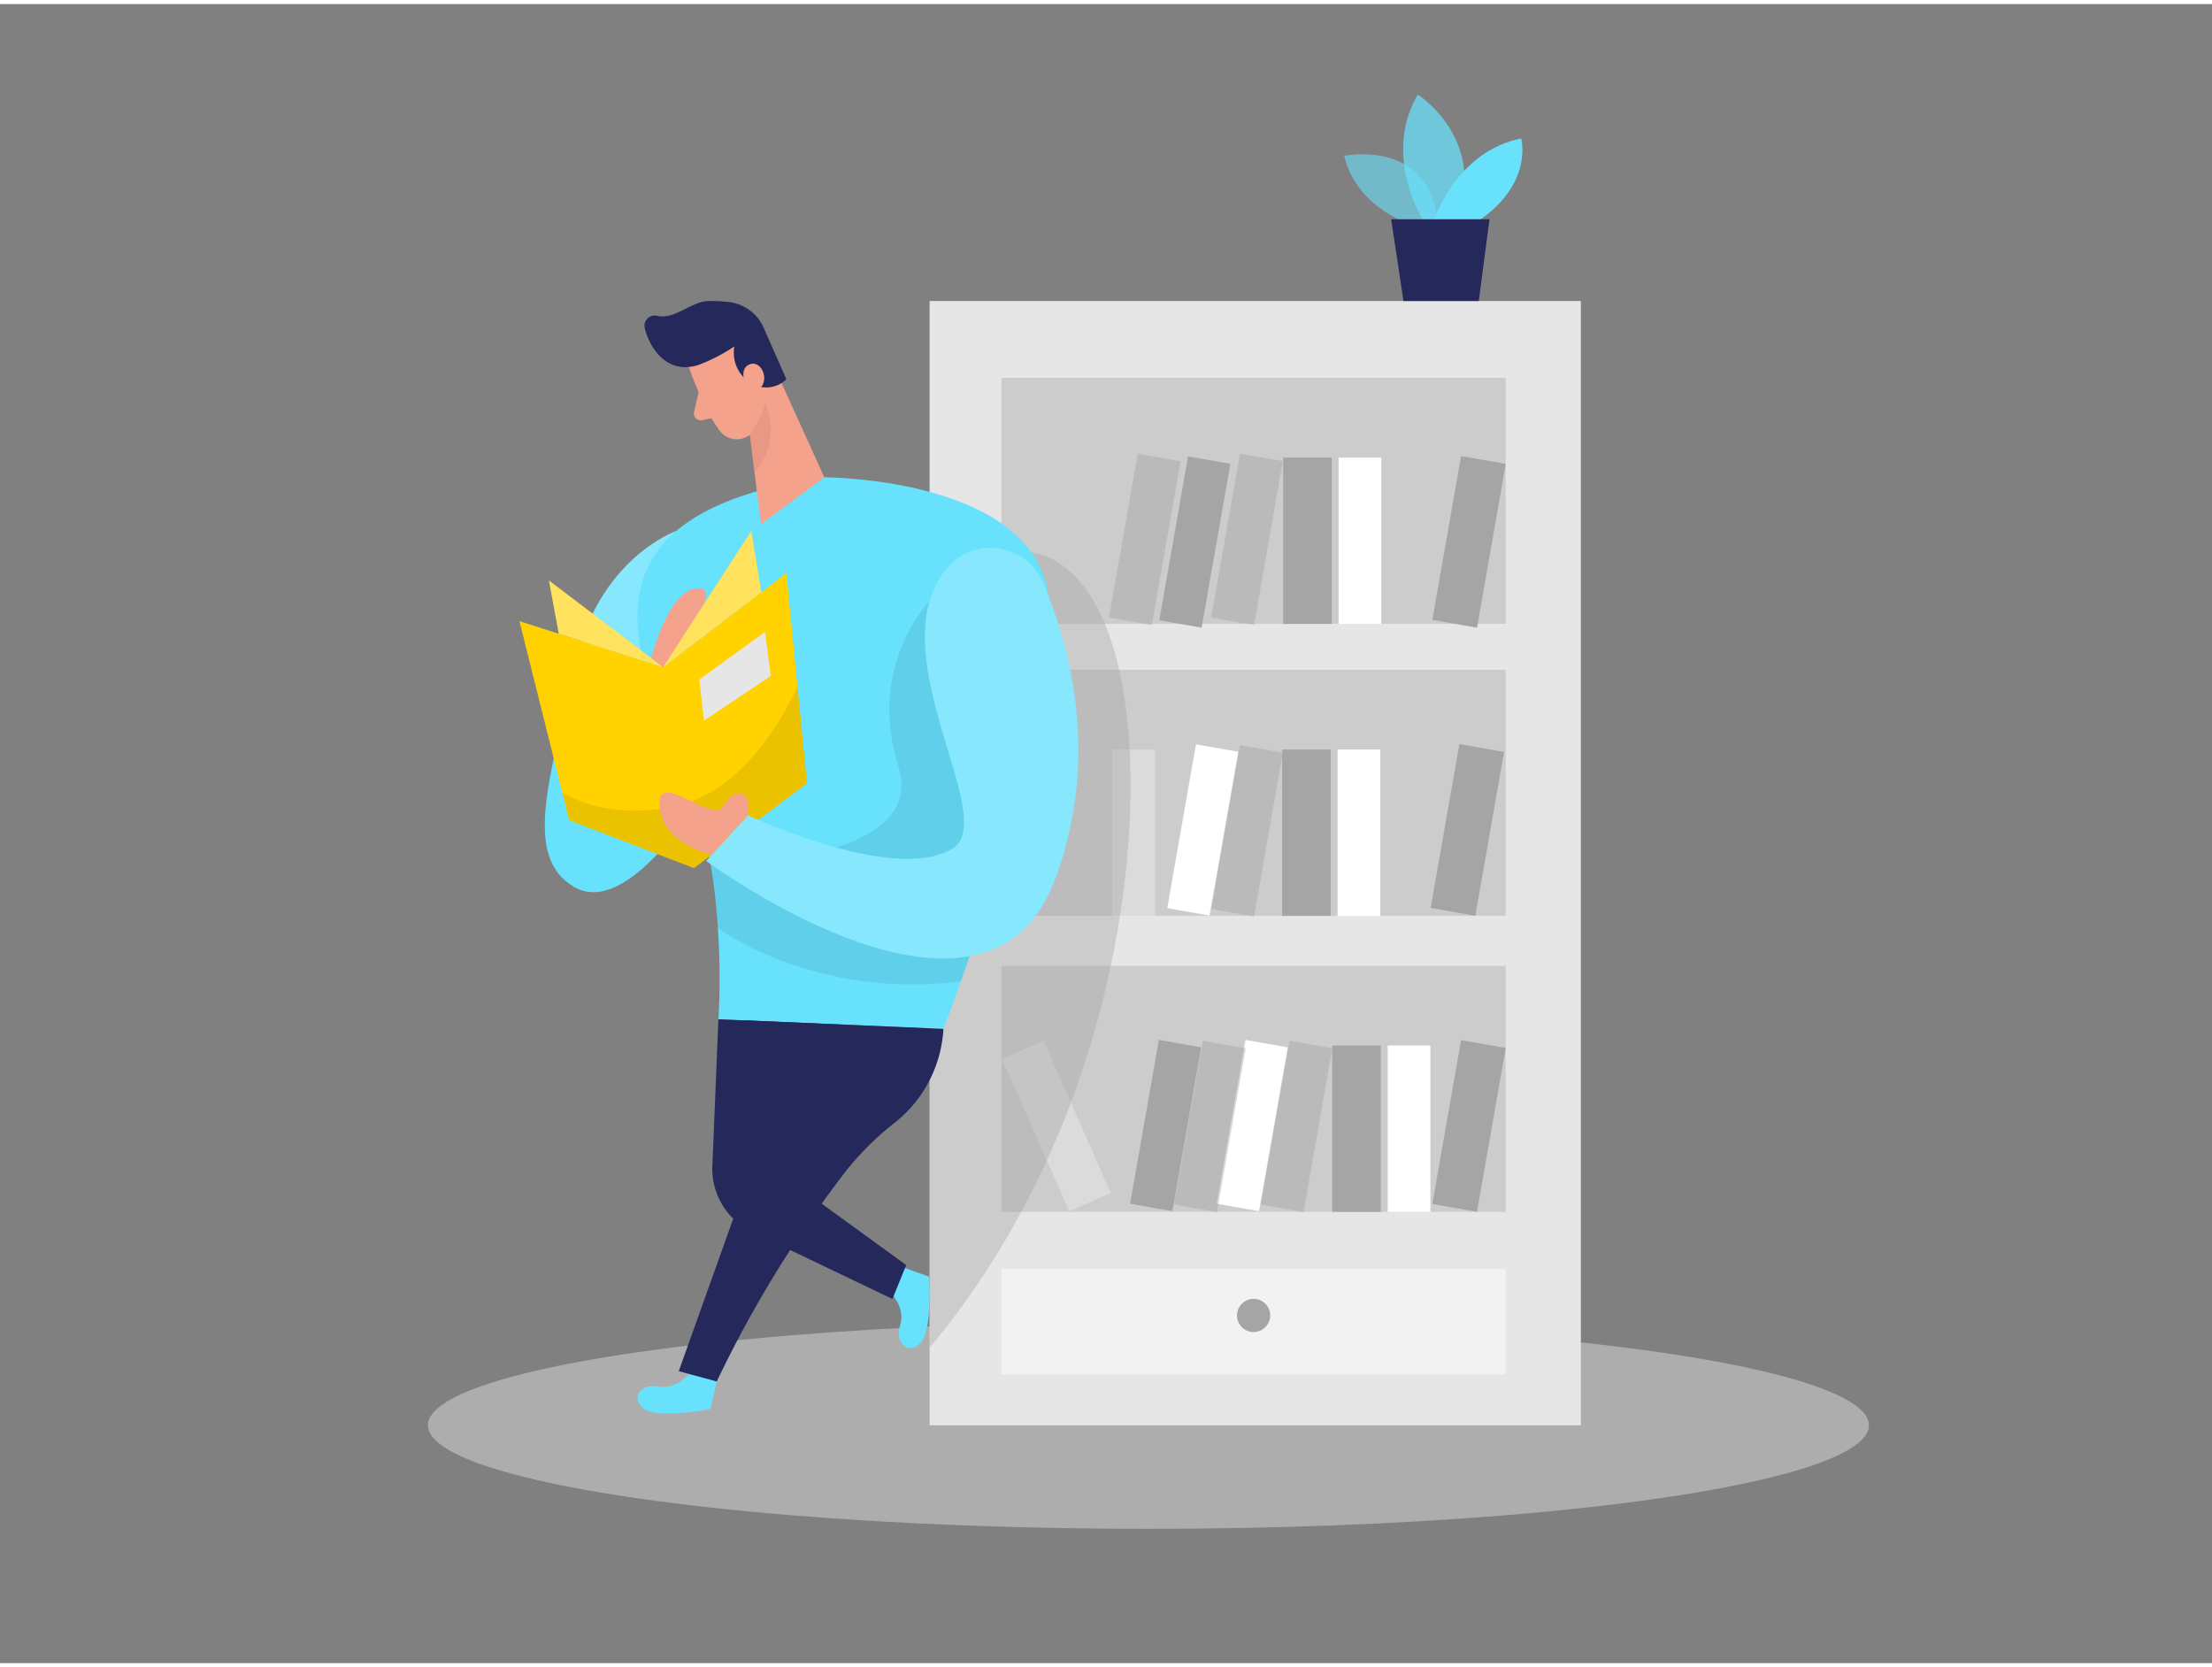 <svg id="Layer_1" data-name="Layer 1" xmlns="http://www.w3.org/2000/svg" viewBox="0 0 400 300" width="406" height="306" class="illustration"><rect x="0" y="0" width="400" height="300" fill="#808080" stroke="none"/><title>#14 book lover</title><ellipse cx="207.67" cy="256.99" rx="130.29" ry="18.73" fill="#e6e6e6" opacity="0.45"></ellipse><path d="M125,247.21s-2.39,3.4-5.88,2.76-5.3,2.45-2.47,4.16,11.83-.08,11.83-.08l1.12-5Z" fill="#68e1fd"></path><rect x="168.1" y="53.69" width="117.77" height="203.31" fill="#e6e6e6"></rect><path d="M122.29,95.28s-14.19,4.88-18.44,24.63-9.5,34.25,0,39.75,22-15.09,22-15.09Z" fill="#68e1fd"></path><path d="M125.89,144.57l-3.6-49.29s-14.19,4.88-18.44,24.63" fill="#fff" opacity="0.2"></path><path d="M256.08,40.22s-10.68-2.87-13-12.79c0,0,16.51-3.4,17,13.65Z" fill="#68e1fd" opacity="0.58"></path><path d="M257.38,39.15s-7.5-11.74-1-22.78c0,0,12.6,7.92,7.08,22.78Z" fill="#68e1fd" opacity="0.73"></path><path d="M259.3,39.15s3.89-12.45,15.78-14.86c0,0,2.26,8.07-7.65,14.86Z" fill="#68e1fd"></path><polygon points="251.57 38.91 253.79 53.69 267.41 53.69 269.35 38.91 251.57 38.91" fill="#24285b"></polygon><rect x="186.94" y="187.84" width="8.2" height="30.08" transform="translate(-65.66 94.44) rotate(-23.82)" fill="#fff"></rect><rect x="181.1" y="67.58" width="91.18" height="44.49" fill="#a5a5a5" opacity="0.4"></rect><rect x="201.13" y="134.8" width="7.72" height="30.08" fill="#fff"></rect><path d="M186.6,99.28s12.77,0,16.77,26.39S201.13,203.36,168.1,243V164.87Z" fill="#a5a5a5" opacity="0.4"></path><rect x="181.1" y="120.38" width="91.18" height="44.49" fill="#a5a5a5" opacity="0.4"></rect><path d="M149.06,85.57s36,0,40.29,20-18.75,79.75-18.75,79.75l-40.69-1.75s1.7-22.25-4.43-40.25S96.52,93.07,149.06,85.57Z" fill="#68e1fd"></path><path d="M168.1,108s-11.43,11.52-5.66,29.77-34,17.75-34,17.75,1.09,6.44,1.34,11.53c0,0,17.24,13,43.94,9.69l1.6-4.57,6.84-16.81Z" opacity="0.08"></path><path d="M124.58,65.64S127,73,130.16,77.17a3.88,3.88,0,0,0,5.45.72c2.09-1.64,4.44-4.46,3.64-8.55l-.52-7.1a6.92,6.92,0,0,0-5.7-5.61C127.8,55.45,122.9,61.25,124.58,65.64Z" fill="#f4a28c"></path><polygon points="140.27 66.19 149.06 85.57 137.62 94.06 135.33 75.84 140.27 66.19" fill="#f4a28c"></polygon><path d="M126.47,65.19a31.63,31.63,0,0,0,6.33-3.29,6.41,6.41,0,0,0,2.76,6.49,5.24,5.24,0,0,0,6.64-.55l-4-9.07a7.86,7.86,0,0,0-6.4-4.89,29.73,29.73,0,0,0-3.68-.19c-3.07.06-6.17,3.45-9.28,2.68a1.86,1.86,0,0,0-2.24,2.28c.77,3,3.12,7.1,7.52,7A7.35,7.35,0,0,0,126.47,65.19Z" fill="#24285b"></path><path d="M134.71,68.51s-1.11-2.76,1-3.42,3.77,3.31,1.14,4.86Z" fill="#f4a28c"></path><path d="M126.33,70.18l-.82,3.58A1.24,1.24,0,0,0,127,75.24l2.93-.64Z" fill="#f4a28c"></path><path d="M135.61,77.89s2.62-3.6,2.63-5.91c0,0,3.52,6.72-1.82,12.55Z" fill="#ce8172" opacity="0.31"></path><polygon points="93.93 111.58 102.93 147.58 125.48 156.24 145.93 140.91 142.2 102.91 119.93 119.91 93.93 111.58" fill="#ffd200"></polygon><polygon points="119.93 119.91 99.27 104.24 101.05 113.86 119.93 119.91" fill="#ffd200"></polygon><polygon points="119.93 119.91 99.27 104.24 101.05 113.86 119.93 119.91" fill="#fff" opacity="0.37"></polygon><path d="M144.21,123.35S137,140.77,123.7,144.57s-22-2-22-2l1.25,5,22.55,8.66,20.45-15.33Z" opacity="0.08"></path><path d="M171.4,101.82a10.29,10.29,0,0,1,17.21,2.8c4.86,11.45,10.44,31.77,2.11,53.82-12.75,33.75-63-3.5-63-3.5l7.55-8.25s26.47,12.5,37,6C181,147.25,158.35,117,171.4,101.82Z" fill="#68e1fd"></path><path d="M171.4,101.82a10.29,10.29,0,0,1,17.21,2.8c4.86,11.45,10.44,31.77,2.11,53.82-12.75,33.75-63-3.5-63-3.5l7.55-8.25s26.47,12.5,37,6C181,147.25,158.35,117,171.4,101.82Z" fill="#fff" opacity="0.2"></path><path d="M128.73,153.8s-8.8-1.72-9.47-8.72,9.67,3.33,11.5,0,5.31-3.45,4.49,1.61Z" fill="#f4a28c"></path><path d="M117.75,118.26s2.94-11.52,7.73-12.52c2.87-.6,2.44,1.5,1.64,3.28a9.71,9.71,0,0,0-.82,5.28l.09.68-6.46,4.93Z" fill="#f4a28c"></path><polygon points="119.93 119.91 135.85 95.28 137.67 106.37 119.93 119.91" fill="#ffd200"></polygon><polygon points="119.93 119.91 135.85 95.28 137.67 106.37 119.93 119.91" fill="#fff" opacity="0.37"></polygon><path d="M160.77,232.73s3.09,2.79,2,6.18,1.79,5.56,3.83,3S168,230.12,168,230.12l-4.81-1.73Z" fill="#68e1fd"></path><polygon points="126.45 122.13 127.3 129.58 139.38 121.5 138.34 113.53 126.45 122.13" fill="#e6e6e6"></polygon><path d="M129.61,249.07l-6.87-1.86,19.46-54.46-7.78-9,36.18,1.56a23.25,23.25,0,0,1-8.72,16.9,52.57,52.57,0,0,0-9.06,9A211.64,211.64,0,0,0,129.61,249.07Z" fill="#24285b"></path><rect x="261.54" y="82.22" width="8.2" height="30.08" transform="translate(20.81 -44.45) rotate(9.95)" fill="#a5a5a5"></rect><rect x="212.17" y="82.25" width="7.77" height="30.08" transform="translate(20.07 -35.88) rotate(9.95)" fill="#a5a5a5"></rect><rect x="221.56" y="81.76" width="7.87" height="30.08" transform="translate(20.12 -37.52) rotate(9.95)" fill="#a5a5a5" opacity="0.44"></rect><rect x="213.6" y="134.31" width="7.77" height="30.08" transform="translate(29.09 -35.34) rotate(9.95)" fill="#fff"></rect><rect x="221.56" y="134.47" width="7.87" height="30.08" transform="translate(29.23 -36.72) rotate(9.95)" fill="#a5a5a5" opacity="0.44"></rect><rect x="203.07" y="81.76" width="7.87" height="30.08" transform="translate(19.85 -34.32) rotate(9.95)" fill="#a5a5a5" opacity="0.44"></rect><rect x="232.04" y="82" width="8.79" height="30.08" fill="#a5a5a5"></rect><rect x="242.06" y="82" width="7.72" height="30.08" fill="#fff"></rect><rect x="181.1" y="173.91" width="91.18" height="44.49" fill="#a5a5a5" opacity="0.4"></rect><rect x="261.54" y="187.84" width="8.2" height="30.08" transform="translate(39.06 -42.86) rotate(9.95)" fill="#a5a5a5"></rect><rect x="240.91" y="188.32" width="8.79" height="30.08" fill="#a5a5a5"></rect><rect x="250.94" y="188.32" width="7.72" height="30.08" fill="#fff"></rect><rect x="261.23" y="134.31" width="8.2" height="30.08" transform="translate(29.81 -43.61) rotate(9.95)" fill="#a5a5a5"></rect><rect x="231.85" y="134.8" width="8.79" height="30.08" fill="#a5a5a5"></rect><rect x="241.88" y="134.8" width="7.72" height="30.08" fill="#fff"></rect><rect x="181.1" y="228.73" width="91.18" height="19.07" fill="#f2f2f2"></rect><circle cx="226.69" cy="237.13" r="3" fill="#a5a5a5"></circle><rect x="222.55" y="187.76" width="7.77" height="30.08" transform="translate(38.46 -36.08) rotate(9.95)" fill="#fff"></rect><rect x="230.5" y="187.92" width="7.87" height="30.08" transform="translate(38.61 -37.46) rotate(9.95)" fill="#a5a5a5" opacity="0.44"></rect><rect x="206.89" y="187.76" width="7.77" height="30.08" transform="translate(38.22 -33.38) rotate(9.95)" fill="#a5a5a5"></rect><rect x="214.84" y="187.92" width="7.87" height="30.08" transform="translate(38.37 -34.76) rotate(9.95)" fill="#a5a5a5" opacity="0.44"></rect><path d="M129.91,183.58l-1.09,26.54A12.59,12.59,0,0,0,136,222l25.38,12.15,2.49-6.13-14.76-10.72a11.11,11.11,0,0,1-4-12.49l6.75-20.27Z" fill="#24285b"></path></svg>